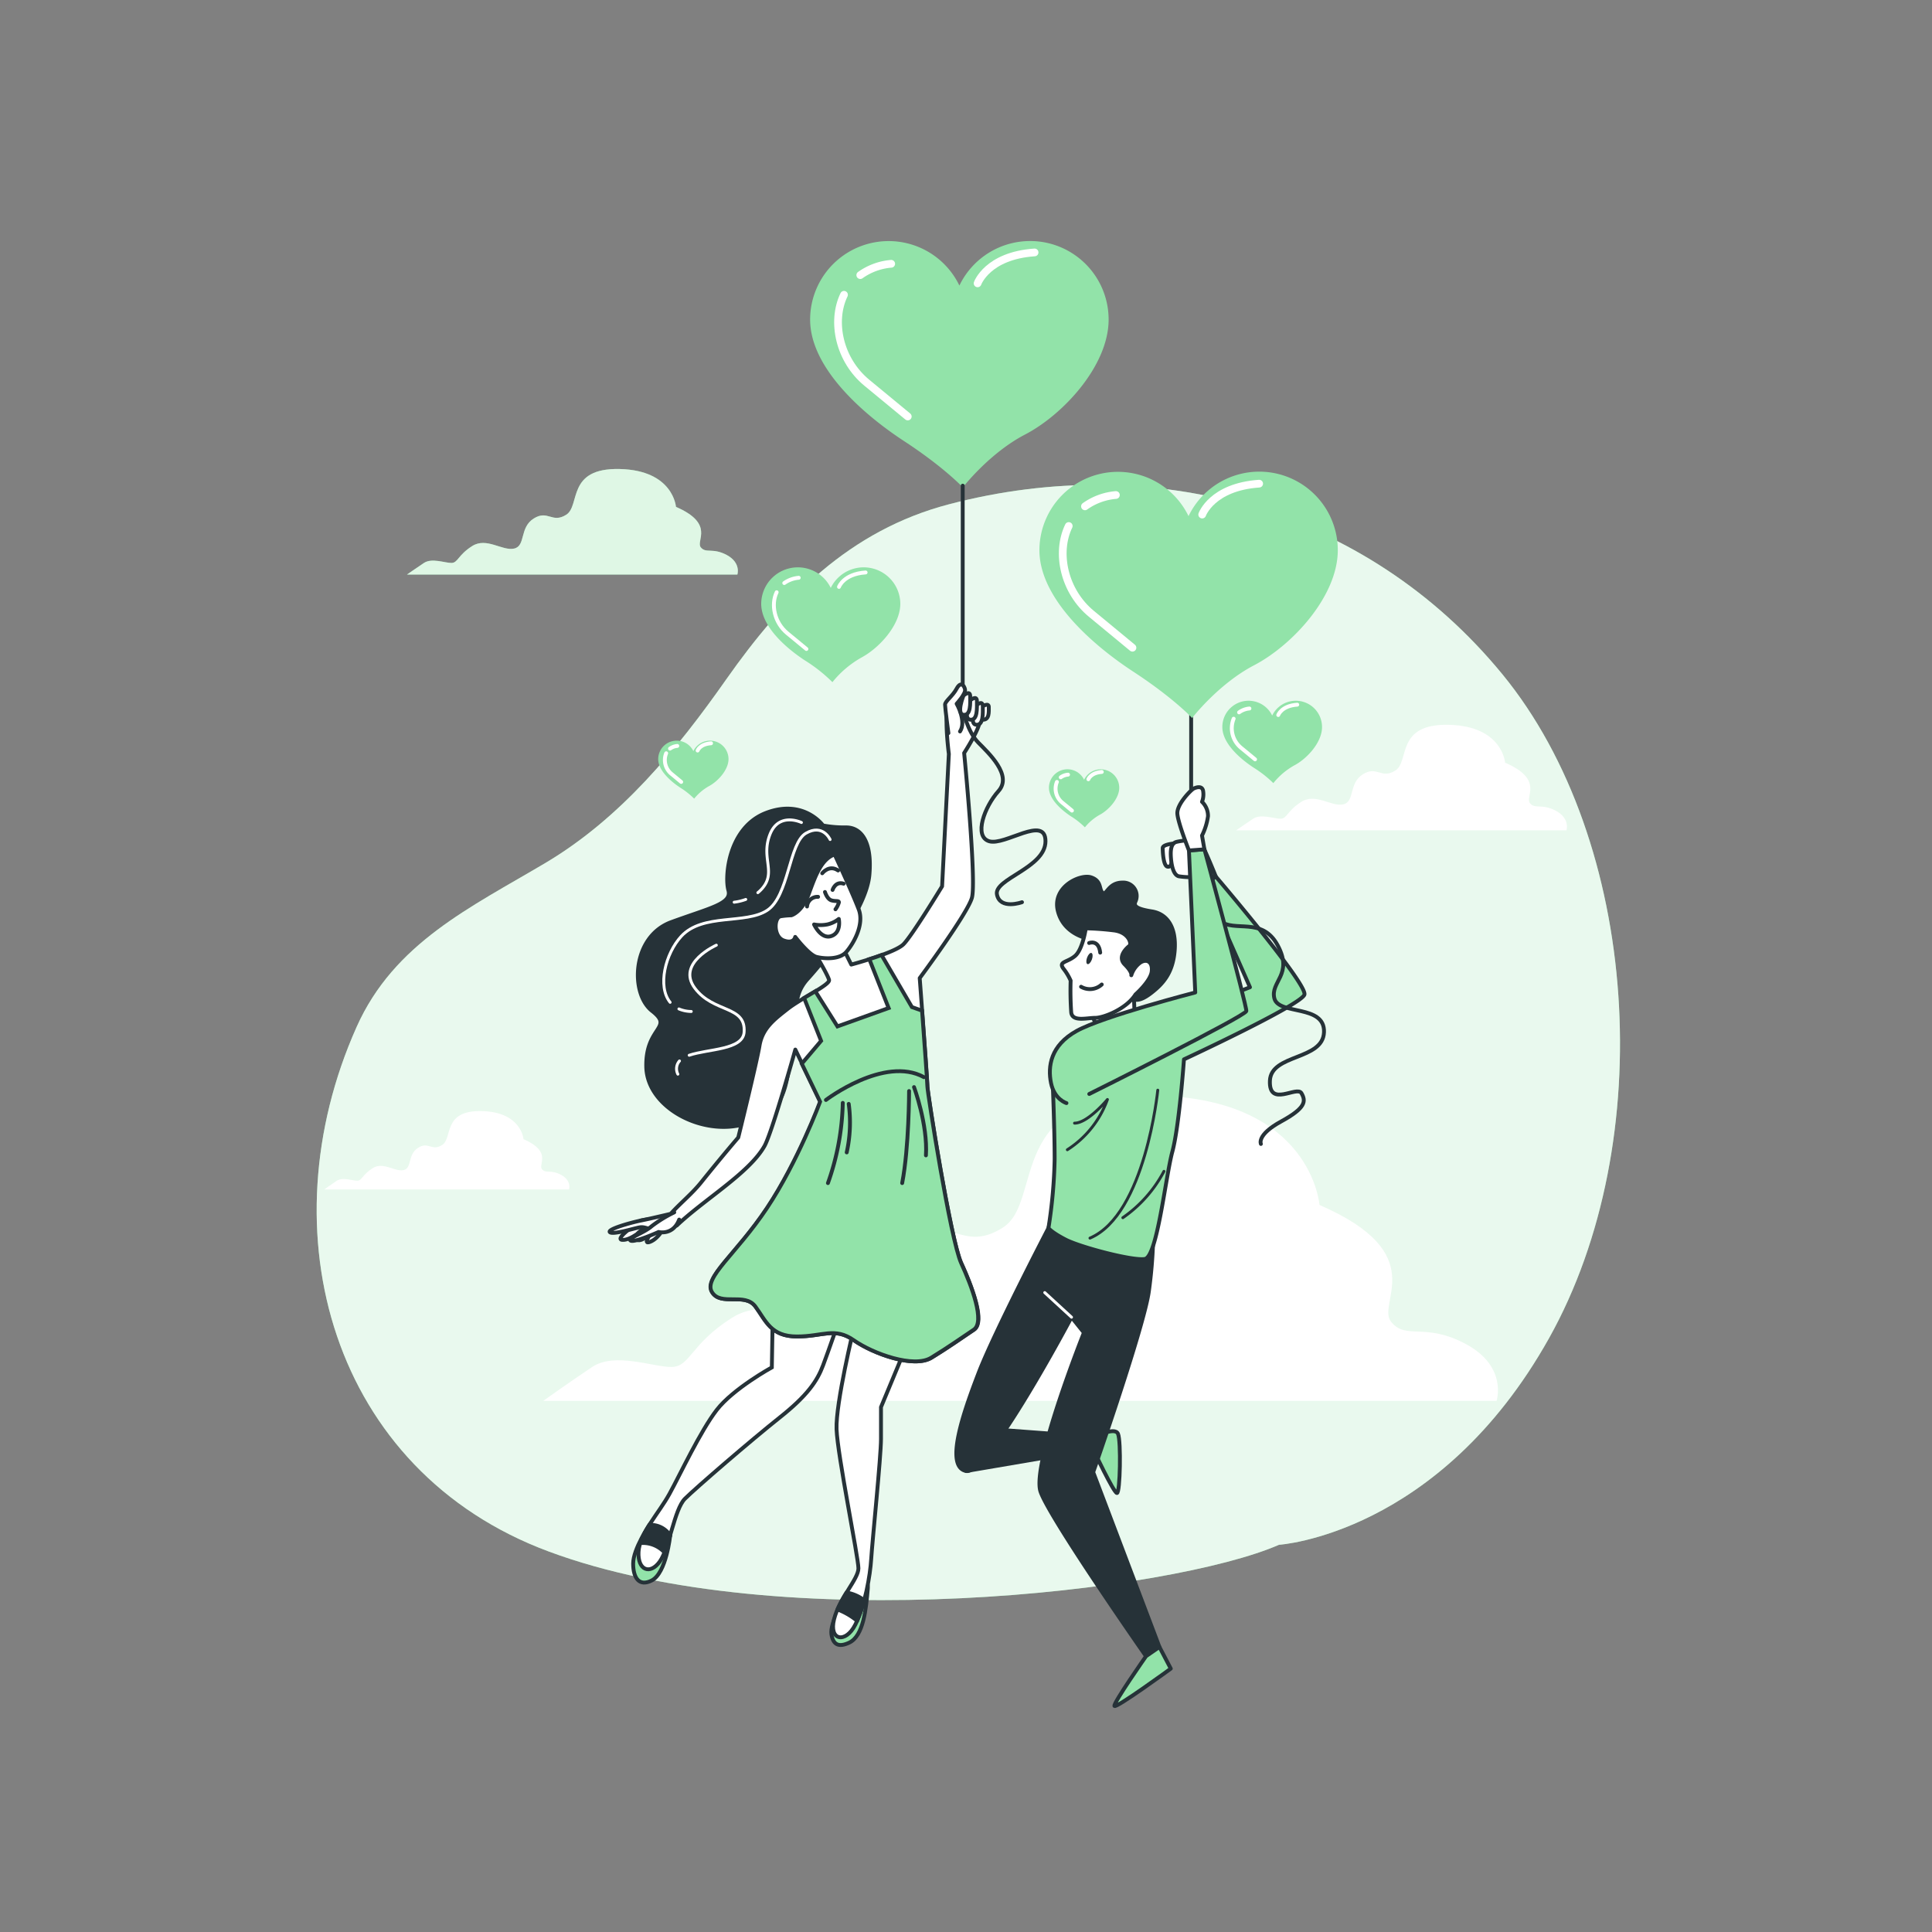 <svg xmlns="http://www.w3.org/2000/svg" viewBox="0 0 500 500"><rect x="0" y="0" width="500" height="500" fill="#808080" stroke="none"/><g id="background-simple"><path d="M331,399.79s41.43-2.59,69.91-53.51,23.31-128.6-12.08-171.76-90.62-57.83-143.27-44c-25.66,6.73-42.76,24.19-57.55,45.22-12.87,18.33-27.35,36-46.85,47.59C121.87,234.79,102,244,92.29,265.78,68.57,318.89,85.9,380.69,142,401.52,202.41,424,303.39,411.88,331,399.79Z" style="fill:#92E3A9"></path><path d="M331,399.79s41.43-2.59,69.91-53.51,23.31-128.6-12.08-171.76-90.62-57.83-143.27-44c-25.66,6.73-42.76,24.19-57.55,45.22-12.87,18.33-27.35,36-46.85,47.59C121.87,234.79,102,244,92.29,265.78,68.57,318.89,85.9,380.69,142,401.52,202.41,424,303.39,411.88,331,399.79Z" style="fill:#fff;opacity:0.8"></path></g><g id="Hearts"><path d="M233,156.26a9.48,9.48,0,0,0-18-4.11,9.48,9.48,0,0,0-18,4.11c0,6,6.7,11.64,11.33,14.67a40.16,40.16,0,0,1,7.1,5.61,26.12,26.12,0,0,1,7.49-6.36C227.49,167.75,233,161.81,233,156.26Z" style="fill:#92E3A9"></path><path d="M201,153.27c-1.57,3.27-.54,7.9,2.75,10.61l4.95,4.08" style="fill:none;stroke:#fff;stroke-linecap:round;stroke-linejoin:round"></path><path d="M206.71,149.53a7.59,7.59,0,0,0-3.74,1.36" style="fill:none;stroke:#fff;stroke-linecap:round;stroke-linejoin:round"></path><path d="M217.13,151.89s1.18-3.35,6.89-3.74" style="fill:none;stroke:#fff;stroke-linecap:round;stroke-linejoin:round"></path><path d="M342.14,188.18a6.79,6.79,0,0,0-12.9-3,6.79,6.79,0,0,0-12.9,3c0,4.28,4.8,8.33,8.11,10.49a29.5,29.5,0,0,1,5.09,4,18.6,18.6,0,0,1,5.35-4.55C338.22,196.4,342.14,192.15,342.14,188.18Z" style="fill:#92E3A9"></path><path d="M319.27,186a6.56,6.56,0,0,0,2,7.6l3.54,2.92" style="fill:none;stroke:#fff;stroke-linecap:round;stroke-linejoin:round"></path><path d="M323.35,183.36a5.31,5.31,0,0,0-2.68,1" style="fill:none;stroke:#fff;stroke-linecap:round;stroke-linejoin:round"></path><path d="M330.81,185.05s.84-2.4,4.92-2.68" style="fill:none;stroke:#fff;stroke-linecap:round;stroke-linejoin:round"></path><path d="M188.54,196.45a4.79,4.79,0,0,0-9.1-2.07,4.79,4.79,0,0,0-9.1,2.07c0,3,3.39,5.88,5.72,7.4a20.48,20.48,0,0,1,3.59,2.84,13.26,13.26,0,0,1,3.78-3.21C185.77,202.25,188.54,199.25,188.54,196.45Z" style="fill:#92E3A9"></path><path d="M172.41,194.94a4.62,4.62,0,0,0,1.39,5.36l2.49,2.06" style="fill:none;stroke:#fff;stroke-linecap:round;stroke-linejoin:round"></path><path d="M175.28,193.05a3.77,3.77,0,0,0-1.88.69" style="fill:none;stroke:#fff;stroke-linecap:round;stroke-linejoin:round"></path><path d="M180.54,194.24s.6-1.68,3.48-1.88" style="fill:none;stroke:#fff;stroke-linecap:round;stroke-linejoin:round"></path><path d="M289.66,203.88a4.79,4.79,0,0,0-9.1-2.08,4.78,4.78,0,0,0-9.09,2.08c0,3,3.38,5.87,5.72,7.4a20.33,20.33,0,0,1,3.58,2.83,13.26,13.26,0,0,1,3.78-3.21C286.9,209.68,289.66,206.67,289.66,203.88Z" style="fill:#92E3A9"></path><path d="M273.53,202.36a4.63,4.63,0,0,0,1.39,5.36l2.5,2.06" style="fill:none;stroke:#fff;stroke-linecap:round;stroke-linejoin:round"></path><path d="M276.41,200.48a3.72,3.72,0,0,0-1.89.69" style="fill:none;stroke:#fff;stroke-linecap:round;stroke-linejoin:round"></path><path d="M281.67,201.67s.59-1.69,3.47-1.89" style="fill:none;stroke:#fff;stroke-linecap:round;stroke-linejoin:round"></path></g><g id="Clouds"><path d="M379.51,347.92c-10.73-5.85-15.6-1-19.5-5.85s10.72-17.55-18.53-30.23c0,0-2-27.3-41.93-28.28s-29.26,27.31-40,34.13-13.65-3.9-24.38,2.93-5.85,20.48-14.63,22.43-20.47-8.78-31.2-1.95-10.73,12.67-15.6,12.67-14.63-3.9-20.48,0-12.68,8.78-12.68,8.78H387.31S390.23,353.77,379.51,347.92Z" style="fill:#fff"></path><path d="M402.7,209.85c-3.72-2-5.41-.34-6.76-2s3.72-6.08-6.42-10.47c0,0-.67-9.46-14.53-9.8s-10.14,9.46-13.85,11.82-4.73-1.35-8.45,1-2,7.1-5.07,7.77-7.1-3-10.81-.67-3.72,4.39-5.41,4.39-5.07-1.35-7.1,0-4.39,3-4.39,3H405.4S406.42,211.88,402.7,209.85Z" style="fill:#fff"></path><path d="M188.12,143.65c-3.72-2-5.4-.34-6.76-2s3.72-6.08-6.42-10.47c0,0-.67-9.46-14.53-9.8s-10.14,9.46-13.85,11.82-4.73-1.35-8.45,1-2,7.1-5.07,7.77-7.1-3-10.81-.67-3.72,4.39-5.41,4.39-5.07-1.35-7.1,0-4.39,3-4.39,3h85.5S191.84,145.68,188.12,143.65Z" style="fill:#92E3A9"></path><path d="M188.12,143.65c-3.72-2-5.4-.34-6.76-2s3.72-6.08-6.42-10.47c0,0-.67-9.46-14.53-9.8s-10.14,9.46-13.85,11.82-4.73-1.35-8.45,1-2,7.1-5.07,7.77-7.1-3-10.81-.67-3.72,4.39-5.41,4.39-5.07-1.35-7.1,0-4.39,3-4.39,3h85.5S191.84,145.68,188.12,143.65Z" style="fill:#fff;opacity:0.7"></path><path d="M145.24,304.07c-2.75-1.5-4-.25-5-1.5s2.75-4.51-4.76-7.76c0,0-.5-7-10.76-7.26s-7.51,7-10.27,8.76-3.5-1-6.26.75-1.5,5.26-3.75,5.76-5.26-2.26-8-.5-2.76,3.25-4,3.25-3.75-1-5.26,0-3.25,2.25-3.25,2.25h63.34S148,305.57,145.24,304.07Z" style="fill:#fff"></path></g><g id="character-2"><path d="M283.46,371.88s5.06-2.72,5.88-.81.55,15.33-.27,15.33-6.15-11.31-6.15-11.31Z" style="fill:#92E3A9;stroke:#263238;stroke-linecap:round;stroke-linejoin:round"></path><polygon points="258.34 370.01 283.45 371.88 282.92 375.09 250.05 380.7 258.34 370.01" style="fill:#263238;stroke:#263238;stroke-linecap:round;stroke-linejoin:round"></polygon><path d="M271.34,317.82s-14.07,27.07-18.08,37.5-8.82,24.31-3.21,25.38,27.26-39.81,27.26-39.81l3.21,4s-13.63,34.21-11.23,41.16,27.3,42.58,27.3,42.58l3.47-2.4L282.92,381s13.36-38.21,14.43-47a120.38,120.38,0,0,0,1.07-12.56l-26.19-6.95Z" style="fill:#263238;stroke:#263238;stroke-linecap:round;stroke-linejoin:round"></path><line x1="277.31" y1="340.89" x2="270.38" y2="334.52" style="fill:none;stroke:#fff;stroke-linecap:round;stroke-linejoin:round;stroke-width:0.75px"></line><path d="M296.59,428.63s-8.44,12.06-8.18,12.86S303,431.84,303,431.84l-2.94-5.61Z" style="fill:#92E3A9;stroke:#263238;stroke-linecap:round;stroke-linejoin:round"></path><path d="M282.21,262.49a12.08,12.08,0,0,1,2.17,5.13,52.07,52.07,0,0,1,.78,5.9l8.86-.93-.62-16Z" style="fill:#fff;stroke:#263238;stroke-linecap:round;stroke-linejoin:round"></path><path d="M282.36,243.06s-6.84-.78-8.55-7.15,5.75-9.79,8.55-8.86,2,3.11,3,4,1.39-2.64,5.12-2.64a3.47,3.47,0,0,1,3.42,4.82c-.62,1.24.16,2,4.2,2.64s6.37,4.2,5.91,10.1-3.11,8.71-6.06,11-5,2.49-5.91,0-3.27-6.06-3.58-8.71,1.87-4,0-4.66A27.42,27.42,0,0,0,282.36,243.06Z" style="fill:#263238;stroke:#263238;stroke-linecap:round;stroke-linejoin:round"></path><path d="M281,240.26s-.77,5.44-2.79,7.15-4.36,1.4-3,3.27a14.2,14.2,0,0,1,1.87,3.1,81.18,81.18,0,0,0,.15,8.24c.31,2.49,4,1.4,6.22,1.4s8.08-2.33,10.41-6.06c0,0,3.89-3.42,4.2-5.91s-1.24-3.42-2.95-2.33a6.38,6.38,0,0,0-2.33,3.27s.31-.78-1.71-2.8.62-4.35,1.24-4.82-.16-3.58-4.2-4A68.79,68.79,0,0,0,281,240.26Z" style="fill:#fff;stroke:#263238;stroke-linecap:round;stroke-linejoin:round"></path><path d="M282.59,248.29c-.29.8-.8,1.34-1.15,1.22s-.4-.87-.11-1.67.8-1.34,1.14-1.21S282.87,247.5,282.59,248.29Z" style="fill:#263238"></path><path d="M279.78,255.37a4.55,4.55,0,0,0,5.35-.58" style="fill:none;stroke:#263238;stroke-linecap:round;stroke-linejoin:round"></path><path d="M281.86,244.05s2.49-1,2.87,2.49" style="fill:none;stroke:#263238;stroke-linecap:round;stroke-linejoin:round"></path><path d="M304.48,218.23s-3.57.18-3.57,1.25.18,4.63,1.25,4.81.89-1.07,1.6-2.67A9.41,9.41,0,0,0,304.48,218.23Z" style="fill:#fff;stroke:#263238;stroke-linecap:round;stroke-linejoin:round"></path><path d="M272.41,279.51s.53,12.3.53,20.49a128.63,128.63,0,0,1-1.6,17.82s.71,1.07,4.46,3,17.28,5.53,20.48,5,5.35-21.2,7.13-27.79,3-23.87,3-23.87,30.28-14.07,31.17-16.74-23-30.65-23-30.65l-2.85,2,11.76,26.73s-15.86,6.23-23.34,8.9S282,269,276.51,273.28,272.41,279.51,272.41,279.51Z" style="fill:#92E3A9;stroke:#263238;stroke-linecap:round;stroke-linejoin:round"></path><path d="M299.63,282.13s-3.19,32.18-17.55,38.29" style="fill:none;stroke:#263238;stroke-linecap:round;stroke-linejoin:round;stroke-width:0.75px"></path><path d="M301.23,303.14a33.71,33.71,0,0,1-10.64,12" style="fill:none;stroke:#263238;stroke-linecap:round;stroke-linejoin:round;stroke-width:0.75px"></path><path d="M276.23,297.55a25.81,25.81,0,0,0,10.37-13s-5.05,6.12-8.51,6.12" style="fill:none;stroke:#263238;stroke-linecap:round;stroke-linejoin:round;stroke-width:0.75px"></path><path d="M308.27,185.05V226s3.15,9.05,7.24,12.26,11.09-1.17,15.17,6.42-2,9.34-.87,13.72,13.13,1.46,12.84,8.75-13.72,5.55-14,12.56,7,1.16,8.17,3.21,1.17,3.79-5.25,7.3-5.25,5.83-5.25,5.83" style="fill:none;stroke:#263238;stroke-linecap:round;stroke-linejoin:round"></path><path d="M314.63,226.78s-3.56-8.9-4.27-9.26-4.46,0-5.88.36-1.61,2.13-1.43,4.27.71,4.28,2,4.63a19,19,0,0,0,4.28.18l2.49,2.32Z" style="fill:#fff;stroke:#263238;stroke-linecap:round;stroke-linejoin:round"></path><path d="M276,285.48s-3.13-.91-4-5.19-.14-9.73,6.65-13.49,30.68-9.95,30.68-9.95L307.7,220.1l4-.31s11,40.6,10.85,41.87-40.65,21.46-40.65,21.46" style="fill:#92E3A9;stroke:#263238;stroke-linecap:round;stroke-linejoin:round"></path><path d="M307.7,220.1s-2.8-7-3-9.48,3.58-6.22,4.2-6.53,2.33-.93,2.49.78a5.34,5.34,0,0,1-.31,2.64,5.06,5.06,0,0,1,1.55,3.73,16.4,16.4,0,0,1-1.55,5l.62,3.57Z" style="fill:#fff;stroke:#263238;stroke-linecap:round;stroke-linejoin:round"></path><path d="M346.22,142.39a20.32,20.32,0,0,0-38.63-8.82A20.31,20.31,0,0,0,269,142.39c0,12.82,14.36,24.94,24.29,31.43,10.42,6.81,15.23,12,15.23,12s6.81-8.82,16-13.63C334.48,167,346.22,154.27,346.22,142.39Z" style="fill:#92E3A9"></path><path d="M276.59,136.13c-3.38,7-1.17,16.94,5.88,22.74l10.61,8.76" style="fill:none;stroke:#fff;stroke-linecap:round;stroke-linejoin:round;stroke-width:2px"></path><path d="M288.79,128.11a16.06,16.06,0,0,0-8,2.93" style="fill:none;stroke:#fff;stroke-linecap:round;stroke-linejoin:round;stroke-width:2px"></path><path d="M311.13,133.17s2.52-7.16,14.74-8" style="fill:none;stroke:#fff;stroke-linecap:round;stroke-linejoin:round;stroke-width:2px"></path></g><g id="character-1"><path d="M286.91,82.71a20.31,20.31,0,0,0-38.62-8.81,20.32,20.32,0,0,0-38.63,8.81c0,12.83,14.37,24.94,24.29,31.43,10.42,6.81,15.23,12,15.23,12s6.82-8.82,16-13.63C275.18,107.34,286.91,94.59,286.91,82.71Z" style="fill:#92E3A9"></path><path d="M165.77,315.88s-7,4.8-4.75,5,5.75-3,5.75-3-3.75,2.25-2,3,4.5-2.75,4.5-2.75-3.5,4.25-1,3.25,4-4.5,4-4.5S171.27,314.63,165.77,315.88Z" style="fill:#fff;stroke:#263238;stroke-linecap:round;stroke-linejoin:round"></path><path d="M213,213.63s-5-7-14.75-3.25-10.75,16.5-9.75,20-4.5,4.5-14.75,8.25-10.75,18.5-5,23-1.75,4-1.5,14.5,14.5,18,25.5,14.75S203,281.38,205,272.63s-.75-14,4-19.25,15.25-18.25,16-27-2.25-12.25-6-12.25A30.48,30.48,0,0,1,213,213.63Z" style="fill:#263238;stroke:#263238;stroke-linecap:round;stroke-linejoin:round"></path><path d="M175.7,261.11a8.5,8.5,0,0,0,3.2.66" style="fill:none;stroke:#fff;stroke-linecap:round;stroke-linejoin:round;stroke-width:0.75px"></path><path d="M214.83,217.27s-1.86-4.18-6.26-1.63-4.4,16.23-10,19.94-16.68.69-22.25,6.72c-4.14,4.49-6.23,13-2.89,17.1" style="fill:none;stroke:#fff;stroke-linecap:round;stroke-linejoin:round;stroke-width:0.75px"></path><path d="M175.85,274.57a3.06,3.06,0,0,0-.42,3.42" style="fill:none;stroke:#fff;stroke-linecap:round;stroke-linejoin:round;stroke-width:0.75px"></path><path d="M185.39,244.61s-10.43,4.64-5.56,11.13,13.21,4.4,12.75,11.36c-.31,4.65-9.25,4.32-14.22,6" style="fill:none;stroke:#fff;stroke-linecap:round;stroke-linejoin:round;stroke-width:0.75px"></path><path d="M193,232.77a13.14,13.14,0,0,1-3,.72" style="fill:none;stroke:#fff;stroke-linecap:round;stroke-linejoin:round;stroke-width:0.75px"></path><path d="M207.41,212.86s-5.79-2.78-8.11,3,1.16,9.27-1.39,13.21a8.37,8.37,0,0,1-1.78,1.95" style="fill:none;stroke:#fff;stroke-linecap:round;stroke-linejoin:round;stroke-width:0.75px"></path><path d="M168.07,394.65s-4.21,6.21-4.21,10,1.6,6,4.78,4.39c3.83-1.92,4.8-11.65,4.8-11.65S170.46,391.26,168.07,394.65Z" style="fill:#92E3A9;stroke:#263238;stroke-miterlimit:10"></path><path d="M200,339.13l-.25,14.75s-10,5.5-14.25,11-9.5,16.75-12.25,21.75-7.75,10.25-8,15,3,6,5.5,2.5,3.75-13.5,6.5-16.25,17.25-15.25,24.5-21,9.75-9.5,11.25-13.5,4-11.25,4-11.25S207.27,334.88,200,339.13Z" style="fill:#fff;stroke:#263238;stroke-miterlimit:10"></path><path d="M218.45,413.73s-3.72,6.35-3.28,9.2,2,3.41,4.6,2.19c3.72-1.75,4.36-8.77,4.82-14C225,406.06,218.45,413.73,218.45,413.73Z" style="fill:#92E3A9;stroke:#263238;stroke-miterlimit:10"></path><path d="M221,343.63s-4.75,19.5-4.5,26.25,5.66,33.21,5.66,36-4.94,7.7-6.31,13.2,3,6.33,5.5,1.38,3.85-12.65,4.12-17.05,2.53-26.49,2.53-31v-8.25l8-19.25S226.77,332.13,221,343.63Z" style="fill:#fff;stroke:#263238;stroke-miterlimit:10"></path><path d="M254.27,182.81s1.63-1.05,1.63.15.2,3.44-1.63,3.29S254.27,182.81,254.27,182.81Z" style="fill:#fff;stroke:#263238;stroke-linecap:round;stroke-linejoin:round"></path><path d="M248.77,326.88c-2.75-6-8.75-44.25-8.75-45.75s-2-28-2-28,12.25-16.5,13.5-20.75-2-37.5-2-37.5,4-6.19,4-8.19-5.13-4.34-7.38-4.34-.58,12.78-.58,12.78l-1.75,34.25s-7.75,12.75-10,15-13.5,5.25-13.5,5.25l-2.25-4.5-7.5,1s3.75,6.25,4,7.5-7.25,4.75-10.75,7.5-6.5,5-7.25,9.5-5.5,23.75-5.5,23.75c-3.25,3.8-6.42,7.66-9.56,11.56-2.4,3-5.36,5.36-7.92,8.19h0s-5.25,1.25-7.75,1.75-8.75,2.25-8,3,6.25-1,7.75-1.25,2.25.75,5.5.75a6.06,6.06,0,0,0,3.66-1.52l.4.31c7.21-6.84,18.69-13.54,22.69-20.54,1.94-3.39,8-25,8-25l6.5,13.5s-5.75,15.5-13.75,27.5-16.5,18-14.25,21.75,8.5,0,11.25,3.75,4,7.75,10.75,7.75,9.75-2.5,14.75,1,15.5,7.25,20,4.5,8-5.25,11-7.25S251.52,332.88,248.77,326.88Z" style="fill:#fff;stroke:#263238;stroke-linecap:round;stroke-linejoin:round"></path><path d="M249.15,125.69v57.95s1.21,5.67,4,8.51,8.91,8.5,5.27,12.56-6.49,11.75-2.43,13,14.58-6.89,14.58,0-13.37,9.73-12.56,13.78,6.48,2,6.48,2" style="fill:none;stroke:#263238;stroke-linecap:round;stroke-linejoin:round"></path><path d="M174.49,313.76a33,33,0,0,0-5.86,3.6c-1.92,1.7-6.48,3.19-5.4,3.72s7.22-2.25,7.22-2.25,3.71,1,5.32-3.2" style="fill:#fff;stroke:#263238;stroke-linecap:round;stroke-linejoin:round"></path><path d="M245.45,189.73s-.87-6.52-.87-7.38,1.95-2.18,3-4.13,1.95-.87,2.17.22-2.17,3.69-2.17,3.69,2.61,4.56.87,7.17" style="fill:#fff;stroke:#263238;stroke-linecap:round;stroke-linejoin:round"></path><path d="M252.62,182.56s1.73-1.52,1.73.22.22,5-1.73,4.78S252.62,182.56,252.62,182.56Z" style="fill:#fff;stroke:#263238;stroke-linecap:round;stroke-linejoin:round"></path><path d="M251.09,181.26s1.74-1.52,1.74.22.22,5-1.74,4.77S251.09,181.26,251.09,181.26Z" style="fill:#fff;stroke:#263238;stroke-linecap:round;stroke-linejoin:round"></path><path d="M249.36,180s1.73-1.52,1.73.21.22,5-1.73,4.78S249.36,180,249.36,180Z" style="fill:#fff;stroke:#263238;stroke-linecap:round;stroke-linejoin:round"></path><path d="M216,221.13s4.75,10.25,6.25,14.25-1.5,9-3.25,11-5.66,1.77-7.66,1.27-5.54-5.18-5.54-5.18-.3,1.91-3,.91-2.5-6-.75-6.25a21.65,21.65,0,0,1,2.75-.25s2.75-.75,4.5-5.5S212.52,222.38,216,221.13Z" style="fill:#fff;stroke:#263238;stroke-linecap:round;stroke-linejoin:round"></path><path d="M208.86,234.6a2.72,2.72,0,0,1,2.86-2.5" style="fill:none;stroke:#263238;stroke-linecap:round;stroke-linejoin:round"></path><path d="M215.47,230.31s.72-2.33,2.86-1.61" style="fill:none;stroke:#263238;stroke-linecap:round;stroke-linejoin:round"></path><path d="M212.79,226s1.79-2.33,4.11-.72" style="fill:none;stroke:#263238;stroke-linecap:round;stroke-linejoin:round"></path><path d="M213.5,230.85s.54,1.78,1.61,2.14,2,0,2,.54a5.51,5.51,0,0,1-.89,1.79" style="fill:none;stroke:#263238;stroke-linecap:round;stroke-linejoin:round"></path><path d="M217.08,237.82a7.39,7.39,0,0,1-3,1.43,9.13,9.13,0,0,1-3.4,0s1.79,3.93,4.47,3S217.08,237.82,217.08,237.82Z" style="fill:none;stroke:#263238;stroke-linecap:round;stroke-linejoin:round"></path><path d="M252,344.13c3-2-.5-11.25-3.25-17.25S240,282.63,240,281.13c0-.94-.78-11.67-1.37-19.57l-2.63-.93-7.86-13.47c-1,.39-2.14.75-3.16,1.07l5,12.65-13.25,4.75L211,256.54l-2.9,1.73,4.4,11.11-5,5.9,4.74,9.85s-5.75,15.5-13.75,27.5-16.5,18-14.25,21.75,8.5,0,11.25,3.75,4,7.75,10.75,7.75,9.75-2.5,14.75,1,15.5,7.25,20,4.5S249,346.13,252,344.13Z" style="fill:#92E3A9;stroke:#263238;stroke-miterlimit:10"></path><path d="M218.11,285.43a65.69,65.69,0,0,1-3.84,20.75" style="fill:none;stroke:#263238;stroke-linecap:round;stroke-linejoin:round"></path><path d="M219.65,285.69a35.8,35.8,0,0,1-.52,12.55" style="fill:none;stroke:#263238;stroke-linecap:round;stroke-linejoin:round"></path><path d="M236.55,281.34s3.59,9.73,3.08,17.67" style="fill:none;stroke:#263238;stroke-linecap:round;stroke-linejoin:round"></path><path d="M235.27,282.36s0,14.6-1.79,23.82" style="fill:none;stroke:#263238;stroke-linecap:round;stroke-linejoin:round"></path><path d="M213.75,284.67s15.12-11.53,25.37-5.9" style="fill:none;stroke:#263238;stroke-linecap:round;stroke-linejoin:round"></path><path d="M168.07,394.65a21.21,21.21,0,0,0-2.34,4.7,7.63,7.63,0,0,1,6.25,2.42c.52-1.29,1-2.81,1.46-4.39A5.94,5.94,0,0,0,168.07,394.65Z" style="fill:#263238;stroke:#263238;stroke-linecap:round;stroke-linejoin:round"></path><path d="M221.82,419.46a38.43,38.43,0,0,0,1.83-5.31,10.19,10.19,0,0,0-4.57-2,34.92,34.92,0,0,0-2.34,4.37A18.15,18.15,0,0,1,221.82,419.46Z" style="fill:#263238;stroke:#263238;stroke-linecap:round;stroke-linejoin:round"></path><path d="M218.43,76.29c-3.37,7-1.16,16.94,5.89,22.75l10.61,8.75" style="fill:none;stroke:#fff;stroke-linecap:round;stroke-linejoin:round;stroke-width:2px"></path><path d="M230.64,68.27a16.06,16.06,0,0,0-8,2.93" style="fill:none;stroke:#fff;stroke-linecap:round;stroke-linejoin:round;stroke-width:2px"></path><path d="M253,73.33s2.53-7.16,14.75-8" style="fill:none;stroke:#fff;stroke-linecap:round;stroke-linejoin:round;stroke-width:2px"></path></g></svg>